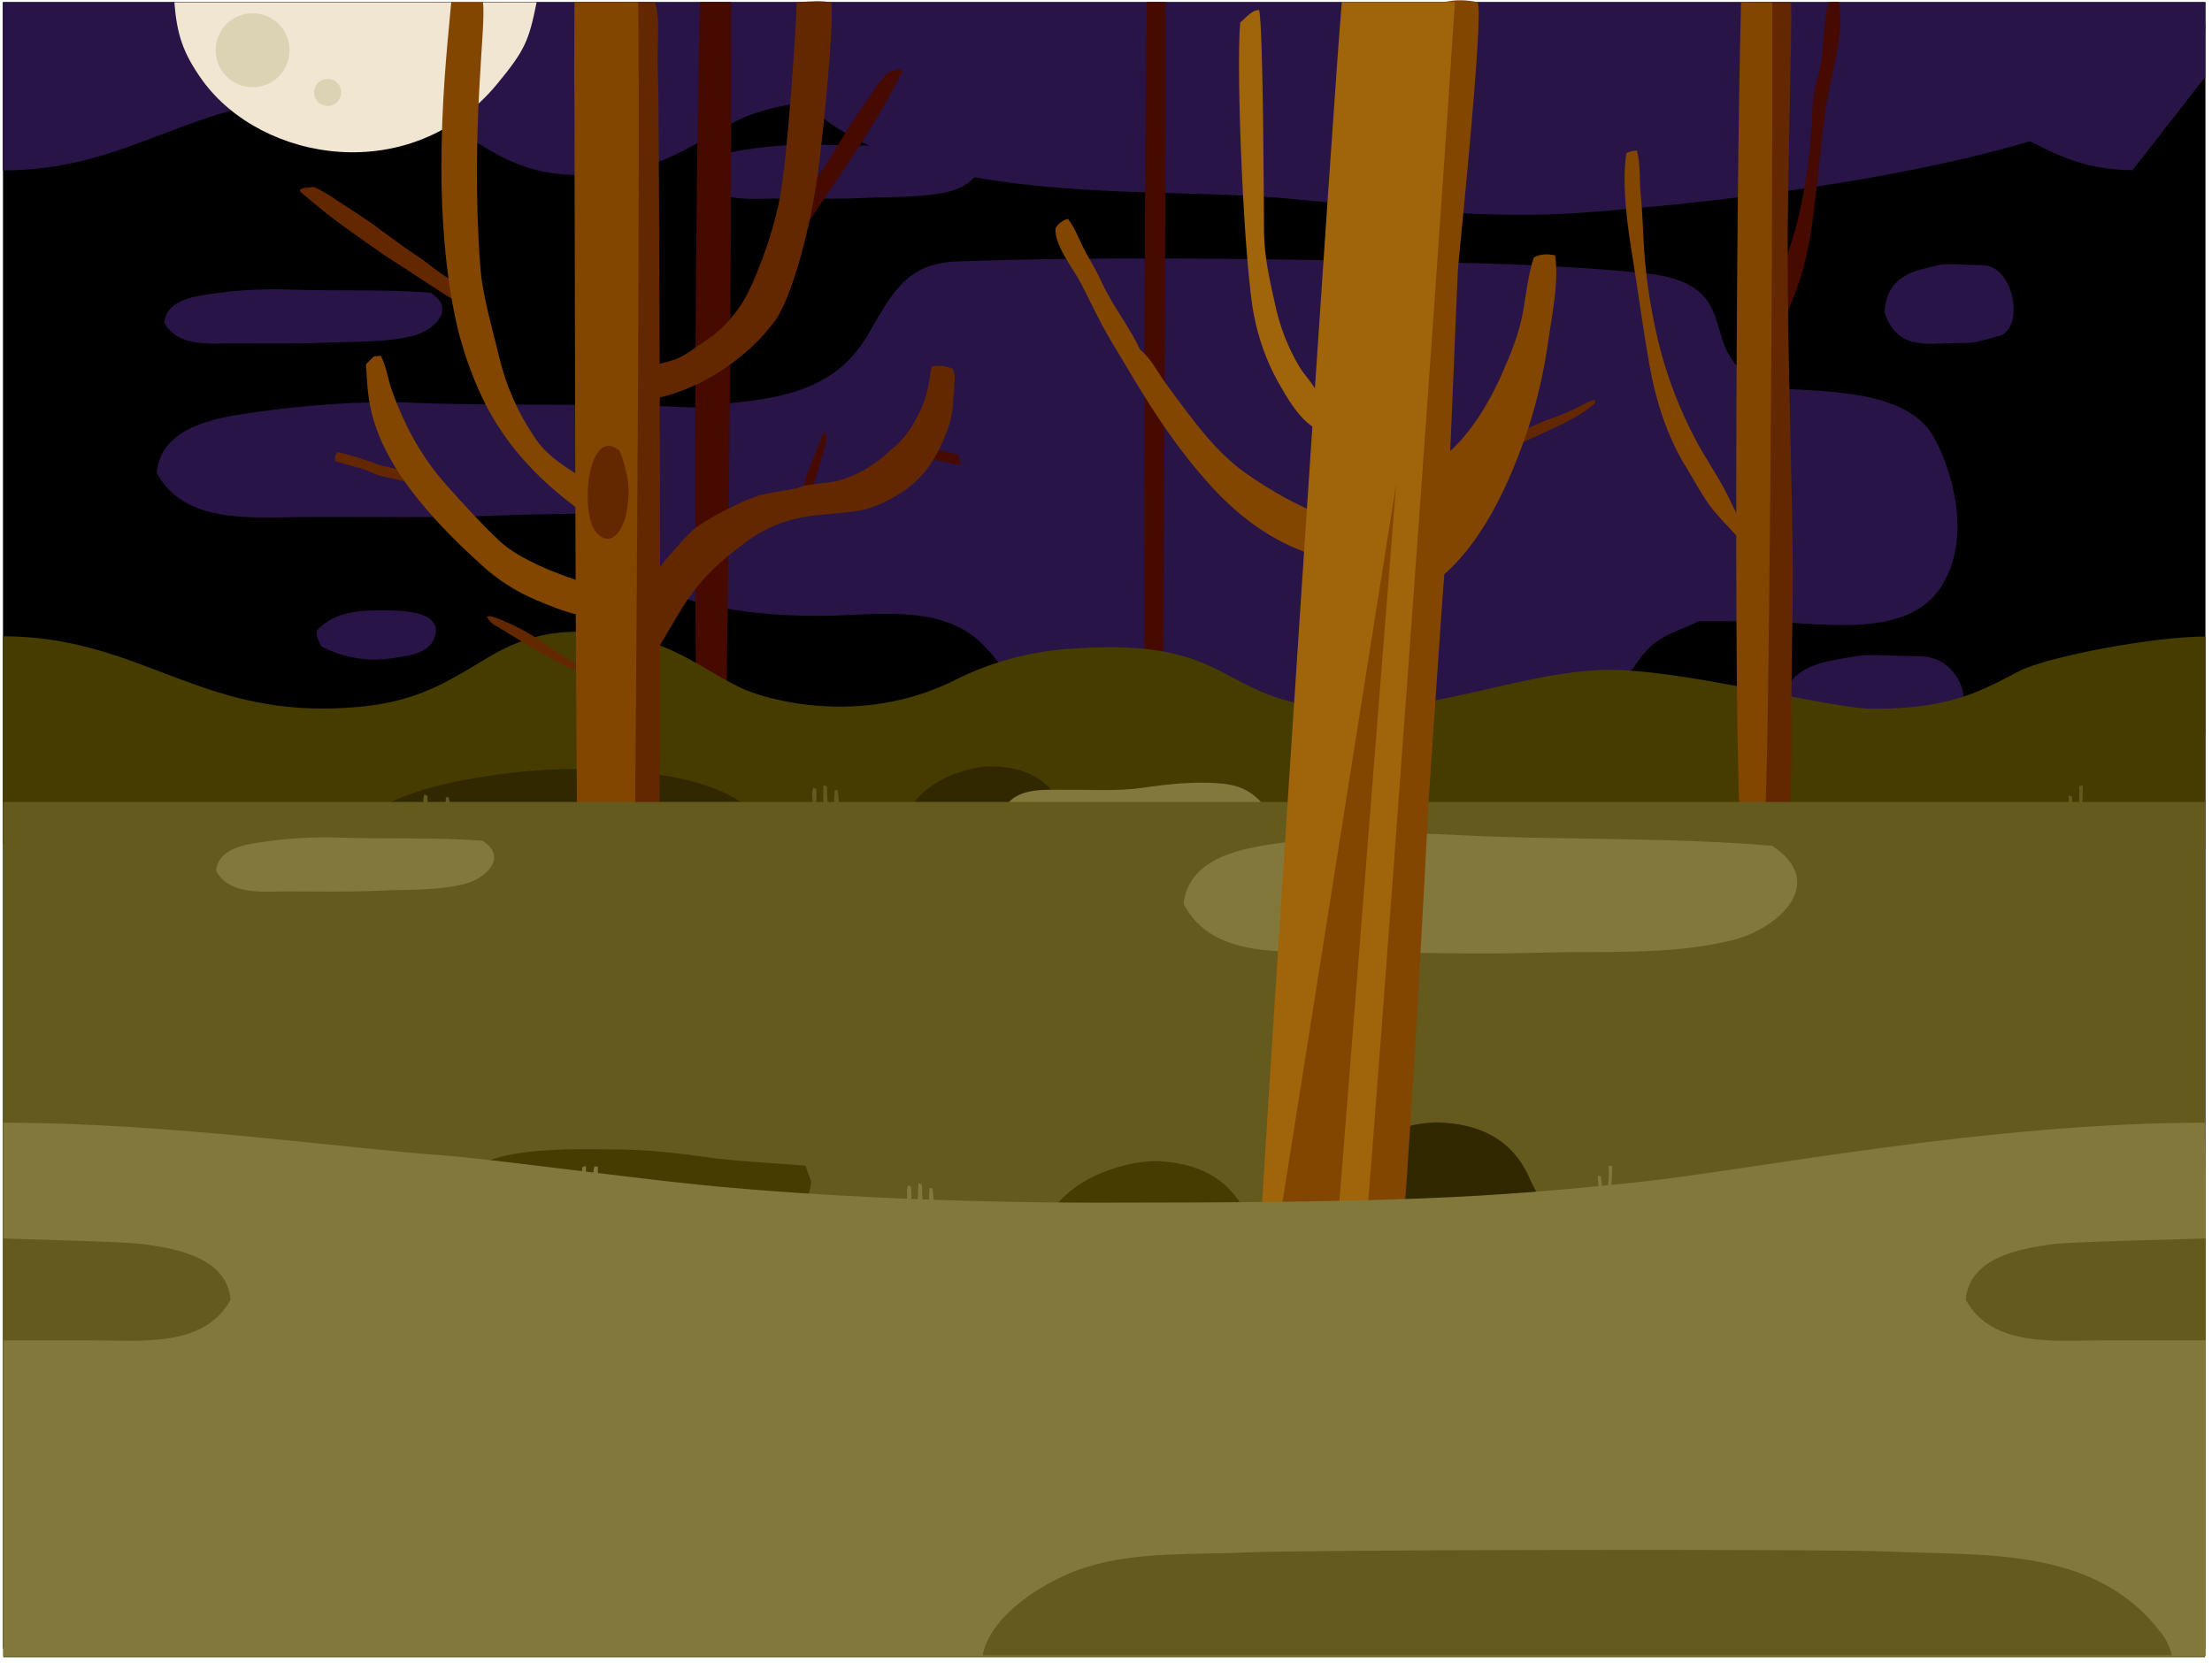 <svg version="1.1" width="484" height="364" viewBox="-1 -1 484 364" xmlns="http://www.w3.org/2000/svg" xmlns:xlink="http://www.w3.org/1999/xlink">
  <!-- Exported by Scratch - http://scratch.mit.edu/ -->
  <g id="woods-[fantasy,spooky,halloween,outdoors,haunted,forest,alex-eben-meyer]">
    <g id="ID0.3465839927084744">
      <g id="haunted-forest">
        <path id="Rectangle-path" fill="#000000" stroke="none" stroke-width="1" d="M 1 1.500 L 961 1.500 L 961 719.300 L 1 719.300 L 1 1.500 " transform="matrix(0.502, 0, 0, 0.502, -0.85, -1.3)"/>
        <g id="Group-5">
          <path id="Shape" fill="#281446" stroke="none" stroke-width="1" d="M 843 190.800 C 831 167.800 790.600 170.600 768.800 168.400 C 761.300 163.900 755 159 751.600 150.700 C 748.400 143 747.900 134.300 741.700 128 C 733.200 119.400 718.300 118.700 707 117.700 C 674.400 114.800 641.600 114.100 608.900 113.500 C 545 112.300 480.400 111.200 416.600 113.500 C 394.100 114.300 388 128.500 377.700 145.900 C 366.600 164.600 349.700 171 328.900 174 C 304 177.500 231.700 178.800 251.800 223.400 C 269 261.700 320.400 268.100 357 268 C 376.900 268 400.600 263.800 418.900 273.600 C 434.800 282 440.200 301.800 457.200 308.900 C 467.300 313.100 478.700 312.400 489.400 312.400 C 503.700 312.500 518 312.300 532.200 312.500 C 560.300 312.900 588.300 314.400 616.400 315.100 C 639.200 315.600 666.600 319 688.500 310.800 C 700.100 306.400 706.500 298.200 713.300 288.300 C 721.200 276.700 728.500 275.800 740.400 270.300 L 765 270.400 C 765.400 271 765.900 271.600 766.500 272.100 C 766.700 271.500 766.900 271 767 270.400 C 790.200 270.500 829.200 278.900 844.900 256.600 C 858.200 237.800 853 209.800 843 190.800 Z " transform="matrix(0.502, 0, 0, 0.502, -0.85, -0.75)"/>
          <path id="Shape_1_" fill="#281446" stroke="none" stroke-width="1" d="M 961 32.900 L 929.200 73.700 C 906.300 73.700 891.900 64.800 880 58.700 C 862.600 49.700 849.900 42.200 816.400 42.200 C 795.800 42.200 731.800 60.200 698 59.100 C 664.200 58 628.100 42.200 590.900 42.200 C 534.500 42.200 540.300 69 484 69 C 477.200 69 471 68.700 465.200 68.300 C 447.700 67 430.700 62.300 415.100 54.300 C 374.400 34.300 333 46.200 322.200 51.500 C 301.800 61.400 288.600 75.800 251.700 75.800 C 227.500 75.800 214.900 65.800 202.800 58.800 C 186.700 49.400 172.100 42.300 139.900 42.300 C 83.500 42.300 57.200 73.800 0.900 73.800 L 0.900 0.500 L 960.900 0.500 L 960.900 32.900 L 961 32.900 Z " transform="matrix(0.502, 0, 0, 0.502, -0.85, -0.75)"/>
          <path id="Shape_2_" fill="#281446" stroke="none" stroke-width="1" d="M 328.300 5.400 C 351.800 95.600 488.100 79.400 560.300 86 C 603.700 90 647.700 95.500 691.200 92.100 C 850.200 79.800 958.400 48.500 961 11.100 C 961.300 6.300 908.500 5.500 893.100 5.500 L 328.300 5.500 L 328.300 5.400 Z " transform="matrix(0.502, 0, 0, 0.502, -0.85, -0.75)"/>
          <path id="Shape_3_" fill="#281446" stroke="none" stroke-width="1" d="M 71.300 140.200 C 72.100 130.900 82.900 128.900 90.500 127.800 C 101.600 126.100 112.900 125.400 124.100 125.700 C 145.200 126.500 166.400 125.500 187.400 127.100 C 198.700 134.300 189 143.600 179.400 146 C 167.200 149 154.400 148.300 141.900 148.900 C 128.700 149.500 115.600 149.200 102.400 149.200 C 91.500 149.200 77.100 151 71.300 140.200 Z " transform="matrix(0.502, 0, 0, 0.502, -0.85, -0.75)"/>
          <path id="Shape_4_" fill="#281446" stroke="none" stroke-width="1" d="M 305.700 77.100 C 306.500 67.800 317.300 65.800 324.900 64.700 C 336 63 347.300 62.300 358.500 62.600 C 379.600 63.400 400.800 62.400 421.800 64 C 433.100 71.200 423.400 80.500 413.800 82.900 C 401.600 85.900 388.800 85.200 376.300 85.800 C 363.100 86.400 350 86.100 336.800 86.100 C 326 86.100 311.600 87.900 305.700 77.100 Z " transform="matrix(0.502, 0, 0, 0.502, -0.85, -0.75)"/>
          <path id="Shape_5_" fill="#281446" stroke="none" stroke-width="1" d="M 68 205.700 C 69.700 186 92.700 181.800 108.800 179.500 C 132.300 176.100 156.500 174.200 180.200 175.100 C 224.900 176.900 269.900 174.700 314.500 178 C 338.400 193.200 317.800 213 297.500 218.100 C 271.700 224.600 244.300 223.100 218 224.200 C 190.100 225.400 162.300 224.800 134.300 224.900 C 110.900 224.900 80.400 228.700 68 205.700 Z " transform="matrix(0.502, 0, 0, 0.502, -0.85, -0.75)"/>
          <path id="Shape_6_" fill="#281446" stroke="none" stroke-width="1" d="M 821.100 135.600 C 821.900 121.300 832 118.200 839.100 116.400 C 849.400 113.900 844.100 114.800 863.800 115.100 C 878 115.300 882.200 143.100 871 146 C 859.400 149 862.400 149 850.100 149.100 C 839.900 149.300 826.500 152.200 821.100 135.600 Z " transform="matrix(0.502, 0, 0, 0.502, -0.85, -0.75)"/>
          <path id="Shape_7_" fill="#281446" stroke="none" stroke-width="1" d="M 777.100 305.700 C 778.200 291.400 792.300 288.400 802.100 286.700 C 816.500 284.300 809.100 285.200 836.600 285.600 C 856.400 285.800 862.500 313.700 846.900 316.500 C 830.700 319.500 834.900 319.400 817.700 319.500 C 803.500 319.500 784.700 322.300 777.100 305.700 Z " transform="matrix(0.502, 0, 0, 0.502, -0.85, -0.75)"/>
          <path id="Shape_51_" fill="#281446" stroke="none" stroke-width="1" d="M 139.700 281.300 C 137.700 276.900 137.700 276.900 137.800 274.300 C 145.900 265.800 157.200 265.500 168.200 265.600 C 175.100 265.700 191.200 266 189.600 275.700 C 188.200 284 179 285.200 171.900 286.300 C 161 288.300 149.600 286.500 139.700 281.300 Z " transform="matrix(0.502, 0, 0, 0.502, -0.85, -0.75)"/>
        </g>
        <g id="Moon">
          <path id="Shape_8_" fill="#F0E6D2" stroke="none" stroke-width="1" d="M 0.700 0.500 C 1.800 14.300 4.300 22.500 12.900 34.500 C 38.800 70.300 104 81.400 141.400 36.100 C 153.600 21.300 155.200 17.300 158.600 0.500 L 0.700 0.500 Z " transform="matrix(0.502, 0, 0, 0.502, 36.8, -0.75)"/>
          <path id="Oval" fill="#DCD2B4" stroke="none" stroke-width="1" d="M 34.800 5.300 C 39.300 5.300 43.300 7.100 46.200 10 C 49.100 12.900 50.900 17 50.900 21.400 C 50.900 25.800 49.100 29.900 46.200 32.800 C 43.300 35.700 39.200 37.500 34.800 37.500 C 30.400 37.500 26.300 35.700 23.400 32.800 C 20.500 29.900 18.700 25.800 18.700 21.400 C 18.700 17 20.500 13 23.400 10 C 26.300 7.100 30.400 5.300 34.800 5.300 Z " transform="matrix(0.502, 0, 0, 0.502, 36.8, -0.75)"/>
          <path id="Oval_1_" fill="#DCD2B4" stroke="none" stroke-width="1" d="M 67.500 33.900 C 69.100 33.900 70.600 34.600 71.700 35.600 C 72.800 36.700 73.400 38.200 73.400 39.800 C 73.400 41.400 72.700 42.900 71.700 44 C 70.600 45.100 69.100 45.700 67.500 45.700 C 65.900 45.700 64.400 45 63.300 44 C 62.200 42.900 61.600 41.400 61.600 39.800 C 61.600 38.200 62.300 36.700 63.300 35.600 C 64.400 34.600 65.900 33.900 67.500 33.900 Z " transform="matrix(0.502, 0, 0, 0.502, 36.8, -0.75)"/>
          <path id="Oval_2_" fill="#DCD2B4" stroke="none" stroke-width="1" d="M 189.800 26.200 C 192.500 26.200 195 27.300 196.800 29.100 C 198.600 30.900 199.700 33.400 199.700 36.100 C 199.700 38.800 198.600 41.300 196.800 43.100 C 195 44.900 192.500 46 189.800 46 C 187.100 46 184.600 44.900 182.800 43.100 C 181 41.300 179.900 38.800 179.900 36.100 C 179.900 33.400 181 30.900 182.800 29.100 C 184.500 27.300 187 26.200 189.800 26.200 Z " transform="matrix(0.502, 0, 0, 0.502, 36.8, -0.75)"/>
        </g>
        <path id="Shape_9_" fill="#460A00" stroke="none" stroke-width="1" d="M 499.600 1.500 C 498.100 95.900 497.800 372.100 499.700 373.900 C 501.800 373.900 503.800 373.500 505.700 372.800 C 506.800 357 507.800 100 507.700 1.500 L 499.600 1.500 Z " transform="matrix(0.502, 0, 0, 0.502, -0.85, -1.3)"/>
        <path id="Shape_10_" fill="#460A00" stroke="none" stroke-width="1" d="M 304.800 1.500 C 302.300 95.900 301.700 345 304.900 346.900 C 308.300 346.900 311.700 346.500 315 345.800 C 317 330 318.700 100 318.400 1.500 L 304.800 1.500 Z " transform="matrix(0.502, 0, 0, 0.502, -0.85, -1.3)"/>
        <g id="Grass-BG">
          <path id="Shape_11_" fill="#463C00" stroke="none" stroke-width="1" d="M 961 44.500 L 961 2.900 C 938.100 2.900 891.800 11.800 880 17.900 C 862.600 26.900 849.900 34.400 816.400 34.400 C 795.800 34.400 731.800 16.400 698 17.500 C 664.200 18.600 628.100 34.400 590.900 34.400 C 534.500 34.400 540.300 7.600 484 7.600 C 477.200 7.600 471 7.900 465.200 8.300 C 447.700 9.600 430.700 14.300 415.100 22.300 C 374.400 42.300 333 30.400 322.200 25.100 C 301.800 15.200 288.600 0.800 251.700 0.800 C 227.500 0.800 214.900 10.800 202.800 17.800 C 186.700 27.200 172.100 34.300 139.900 34.300 C 83.500 34.300 57.200 2.800 0.900 2.800 L 0.900 93 L 960.900 95.600 L 960.900 44.500 L 961 44.500 Z " transform="matrix(0.502, 0, 0, 0.502, -0.85, 136.85)"/>
          <path id="Shape_12_" fill="#322800" stroke="none" stroke-width="1" d="M 467 91.700 C 467.200 88.500 466.600 85.300 465.300 82.300 C 464.900 81.300 464.200 80.300 463.800 79.300 C 458.200 65.600 447.500 60.600 435.200 59.600 C 428.200 59 421.300 60.600 414.600 63.300 C 401.300 68.500 393.700 78.400 390.100 91.800 L 467 91.800 L 467 91.700 Z " transform="matrix(0.502, 0, 0, 0.502, -0.85, 136.85)"/>
          <path id="Shape_13_" fill="#322800" stroke="none" stroke-width="1" d="M 337.200 92.800 C 337.600 89.700 336.300 86.500 333.100 83.400 C 332 82.400 330.400 81.400 329.400 80.400 C 315.500 66.700 289.300 61.700 258.900 60.700 C 241.900 60.300 224.800 61.500 208.100 64.400 C 175.400 69.600 156.500 79.500 147.700 92.900 L 337.200 92.900 L 337.200 92.800 Z " transform="matrix(0.502, 0, 0, 0.502, -0.85, 136.85)"/>
        </g>
        <g id="Tree-3">
          <path id="Shape_14_" fill="#460A00" stroke="none" stroke-width="1" d="M 93.700 0.500 C 92.200 0 90.600 0.500 89.100 0.500 C 87.600 6.800 86.800 16 86.400 22.500 C 86 30.200 82.400 37.800 82.200 45.500 C 81.800 60.700 80 75.800 76.800 90.700 C 73.900 103.800 69.500 116.600 63.900 128.700 L 65.800 145.800 C 66.500 144.400 67.300 142.900 68.100 141.500 C 75.700 127.900 80.100 111.900 82.100 96.500 C 84.100 81.200 85.500 66.100 87.300 51 C 88.900 36.200 96.400 15.200 93.700 0.500 Z " transform="matrix(0.502, 0, 0, 0.502, 354.35, -0.75)"/>
          <path id="Shape_15_" fill="#824600" stroke="none" stroke-width="1" d="M 1 66.200 C 2.500 65.600 4 65.200 5.600 65.100 C 7.300 71.400 6.600 78.300 7.300 84.700 C 8.100 92.300 8.200 100 8.700 107.700 C 9.700 122.900 12.200 137.900 16 152.600 C 19.600 165.900 24.600 178.700 31 190.800 C 34.400 197.400 38.600 203.600 42.300 210.100 C 46 216.500 48.500 223.200 52.400 229.500 C 52.400 231.800 53.400 234.100 52.400 236.800 C 48 231.800 43.200 227.100 39 222 C 34.300 216.200 30.900 209.400 27 203.100 C 18.800 189.900 13.800 174 11.100 158.800 C 8.400 143.500 6.400 128.600 4 113.500 C 1.600 98.800 -1.100 81 1 66.200 Z " transform="matrix(0.502, 0, 0, 0.502, 354.35, -0.75)"/>
          <path id="Shape_16_" fill="#642800" stroke="none" stroke-width="1" d="M 51.700 360 C 54 360.400 69.400 358.300 72 358 C 73.500 338.500 72.900 318.600 73 298.900 C 73.100 279.600 73.800 260.200 73.500 240.800 C 72.900 189.700 70.700 138.800 71.500 87.700 C 71.800 67.400 72.200 47.300 72.600 27 C 72.700 20.600 72.900 14.300 72.900 8 C 72.900 5.600 72.900 2.900 72.800 0.500 L 55.600 0.500 L 51.700 360 Z " transform="matrix(0.502, 0, 0, 0.502, 354.35, -0.75)"/>
          <path id="Shape_17_" fill="#824600" stroke="none" stroke-width="1" d="M 51 0.500 C 48.500 94.900 47.900 356.400 51.100 358.300 C 54.500 358.300 58 357.900 61.300 357.200 C 63.200 341.400 64.900 99 64.600 0.500 L 51 0.500 Z " transform="matrix(0.502, 0, 0, 0.502, 354.35, -0.75)"/>
        </g>
        <g id="Tree-2">
          <path id="Shape_18_" fill="#460A00" stroke="none" stroke-width="1" d="M 214.400 95.200 L 216.700 102 C 218.400 100.800 219.800 99.300 221 97.600 C 224.700 92.400 228.200 87.100 231.800 81.800 C 234.200 78.300 236.500 74.900 238.900 71.400 C 239.300 70.800 239.700 70.300 240 69.700 C 244.700 62.300 249.400 55 253.900 47.400 C 257.100 42 259.900 36.400 262.800 30.900 C 262.900 30.700 262.800 30.500 262.800 30 C 262.200 29.900 261.600 29.800 261 29.800 C 259.600 30.100 258.200 30.600 256.600 31.100 C 254 33.900 251.600 36.900 249.600 40.200 C 246.600 44.600 243.500 49 240.600 53.400 C 239.300 55.300 238.200 57.300 237 59.200 C 233.900 64.200 231 69.400 227.600 74.200 C 224.500 78.600 222.100 83.200 219.200 87.600 L 214.400 95.200 Z " transform="matrix(0.502, 0, 0, 0.502, 64.45, -0.75)"/>
          <path id="Shape_19_" fill="#460A00" stroke="none" stroke-width="1" d="M 268.500 198.200 C 274.400 199.400 280.200 200.700 286 201.900 C 286.900 202 287.800 202.100 288.700 202.100 C 288.100 200.500 287.700 199.200 287.200 197.800 C 285.900 197.500 284.800 197.100 283.600 196.800 C 281 196.300 278.500 195.800 275.900 195.300 L 268.200 193.900 C 268.200 195.300 268.400 196.800 268.500 198.200 Z " transform="matrix(0.502, 0, 0, 0.502, 64.45, -0.75)"/>
          <path id="Shape_20_" fill="#460A00" stroke="none" stroke-width="1" d="M 229.300 187.800 C 228.800 188.400 228.300 189 227.900 189.700 C 226.400 193.500 225 197.400 223.400 201.100 C 222.100 204.100 221 207.200 220.100 210.400 C 219.600 212.200 219 213.900 218.400 215.600 C 219.800 215.600 221.300 215.700 222.700 215.800 C 222.900 215.100 223.200 214.400 223.400 213.700 C 225 208.700 226.400 203.700 227.900 198.700 C 228.500 196.900 229 195 229.500 193.100 C 230 191.400 229.900 189.500 229.300 187.800 Z " transform="matrix(0.502, 0, 0, 0.502, 64.45, -0.75)"/>
          <path id="Shape_21_" fill="#642800" stroke="none" stroke-width="1" d="M 285 160.400 C 282.100 159 278.900 158.600 275.700 159.300 C 275.500 160.700 275.100 161.900 275 163.100 C 274.400 168.900 272.800 174.500 270.200 179.700 C 267.200 185.800 263.500 191.300 258.100 195.500 C 257.700 195.800 257.400 196.100 257.100 196.400 C 251.700 201.500 245.300 205.500 238.400 208 C 235.600 209 232.700 209.700 229.800 210 C 226.300 210.200 222.800 210.900 219.700 211.300 C 218.200 212.100 216.600 212.600 214.900 212.700 C 210.500 213.500 206.700 214.200 202.900 214.900 C 201.800 215.100 200.700 215.400 199.600 215.800 C 197.500 216.600 195.300 217.300 193.200 218.300 C 186 221.700 178.900 225.200 172.400 230 C 168.300 233.100 150.200 254.400 150.200 256.200 L 152.800 288.400 C 153.300 287.600 165.400 267 167.400 263.800 C 172.300 256 178.400 249.100 185.400 243.200 C 188.100 240.900 190.900 238.800 193.700 236.600 C 199.100 232.400 205.200 229.100 211.700 227 C 217 225.300 222.500 224.300 228.100 223.900 C 232.600 223.500 237.200 223.100 241.700 222.500 C 249.300 221.600 256.100 218.300 262.500 214.300 C 269 210.100 274.400 204.200 277.900 197.300 C 281.900 189.900 285 182.200 285.100 173.600 C 285.100 172.800 285.300 172 285.400 171.200 C 285.500 168.500 285.700 165.700 285.800 163 C 285.500 162.200 285.300 161.300 285 160.400 Z " transform="matrix(0.502, 0, 0, 0.502, 64.45, -0.75)"/>
          <path id="Shape_22_" fill="#642800" stroke="none" stroke-width="1" d="M 216.900 0.500 C 223.400 0 227.700 -0.200 232 0.500 C 233.200 9.700 228.600 56.200 226.300 73.700 C 223.200 97.900 215 128.600 207.600 139.100 C 195.500 156 172.900 170.800 152.200 173.700 C 151.300 168.800 152.900 164.300 152.600 159.500 C 156.700 157.800 161.200 157.500 165.300 155.600 C 169.400 153.700 172.700 151 176.300 148.600 C 183.100 144.300 188.800 138.500 193.100 131.600 C 198.300 123.300 206 103.600 209.500 86 C 213 67.600 216.600 10.700 216.900 0.500 Z " transform="matrix(0.502, 0, 0, 0.502, 64.45, -0.75)"/>
          <path id="Shape_23_" fill="#642800" stroke="none" stroke-width="1" d="M 15.900 200.600 C 15.300 199.200 15.700 197.600 16.900 196.600 C 19.700 197.300 22.500 198 25.300 198.900 C 28.700 199.900 32 201.200 35.300 202.300 C 37.100 202.900 39.100 203.100 40.900 203.600 C 42.700 204.100 44.700 204.500 46.500 205.200 C 48.300 205.700 49.500 207.500 49.300 209.300 C 48.200 210.100 47 209.600 45.900 209.300 C 42.900 208.600 39.900 208 36.900 207.300 C 35.800 207.100 34.700 206.800 33.600 206.400 C 30.800 205 28 203.900 25 203.200 C 22.100 202.400 19.200 201.500 15.900 200.600 Z " transform="matrix(0.502, 0, 0, 0.502, 64.45, -0.75)"/>
          <path id="Shape_24_" fill="#642800" stroke="none" stroke-width="1" d="M 69.800 124 C 70 126.500 70.200 128.700 70.400 131.100 C 68.400 130.700 66.500 129.800 64.800 128.700 C 59.400 125.300 54.100 121.700 48.800 118.300 L 38.200 111.400 C 37.600 111 37.100 110.700 36.500 110.300 C 29.400 105.200 22.100 100.300 15.100 95 C 10.100 91.300 5.400 87.100 0.600 83.200 C 0.500 83.100 0.400 82.800 0.300 82.300 C 0.800 81.900 1.300 81.700 1.900 81.500 C 3.400 81.300 4.800 81.200 6.400 81 C 9.900 82.600 13.200 84.500 16.400 86.800 C 20.900 89.700 25.400 92.600 29.800 95.600 C 31.700 96.900 33.500 98.200 35.300 99.600 C 40.100 103 44.800 106.700 49.700 109.900 C 54.100 112.700 58.100 116.100 62.400 119.100 L 69.800 124 Z " transform="matrix(0.502, 0, 0, 0.502, 64.45, -0.75)"/>
          <path id="Shape_25_" fill="#642800" stroke="none" stroke-width="1" d="M 81.900 268.300 C 83.900 267.800 85.900 268.900 87.700 269.600 C 94.100 272.200 100.200 275.400 105.900 279.300 C 111.300 283.300 117.100 286.900 123.100 290 C 123.800 290.400 124.500 290.900 125.100 291.400 C 125.300 292.900 124 292.800 123 292.400 C 120.100 291.500 117.200 290.400 114.500 289.100 C 104.900 284.200 95.900 278.400 86.700 272.900 C 84.700 271.800 82.700 270.600 81.900 268.300 Z " transform="matrix(0.502, 0, 0, 0.502, 64.45, -0.75)"/>
          <path id="Shape_26_" fill="#642800" stroke="none" stroke-width="1" d="M 156.600 39.800 C 156.500 36.300 156.500 32.700 156.300 29.100 C 155.900 21.300 157.600 8 155.200 0.500 C 147.900 0.500 143.900 0.300 139 0.500 C 138.500 26.500 138.600 54.800 139.100 80.800 C 140 137.200 135.100 336.600 135.100 380.700 C 138 380.700 153.500 382.100 156.300 382.200 C 158.300 370 156.800 52.500 156.600 39.800 Z " transform="matrix(0.502, 0, 0, 0.502, 64.45, -0.75)"/>
          <path id="Shape_27_" fill="#824600" stroke="none" stroke-width="1" d="M 120 0.500 C 120 2 119.900 29.200 119.900 30.700 C 119.900 34 119.900 37.300 120 40.600 C 120.100 53.900 120.300 370.700 121.800 380.300 C 129.600 382 146.200 380.700 146.200 380.700 C 146.200 380.700 148.800 96.400 147.800 0.400 L 120 0.400 L 120 0.500 Z " transform="matrix(0.502, 0, 0, 0.502, 64.45, -0.75)"/>
          <path id="Shape_28_" fill="#824600" stroke="none" stroke-width="1" d="M 124.900 208.500 C 116.300 203.400 107.900 198.400 102.400 189.800 C 95.300 179.300 90.200 167.600 87.200 155.200 C 84.100 141.900 79.900 128.700 78.900 115 C 74.600 54.500 81.700 11 80.100 0.400 L 66.300 0.400 C 65.500 10.700 62.600 34.500 62.100 63.300 C 61.100 112.700 68.600 142 71.100 150 C 73.800 159.100 77.300 168 81.600 176.500 C 89.800 191.900 101.400 206.800 124 223.200 C 124.400 221.600 125.500 211 124.900 208.500 Z " transform="matrix(0.502, 0, 0, 0.502, 64.45, -0.75)"/>
          <path id="Shape_29_" fill="#824600" stroke="none" stroke-width="1" d="M 124.900 253.700 C 125.900 258.300 126.600 262.900 126.900 267.600 C 122.600 269.900 101.300 260.400 97.500 258.400 C 91 255 84.900 250.800 79.500 245.800 C 26.300 198.100 30.600 172.700 29.100 158.300 L 32.600 154.900 L 35.600 154.600 C 38 159.200 38.700 164.700 40.400 169.600 C 42.300 174.900 44.400 180 46.900 185.100 C 51.700 194.900 57.800 204 65.200 212.100 C 72.300 220 79.400 227.900 87.200 235.200 C 95.900 243.500 113.500 250.200 124.900 253.700 Z " transform="matrix(0.502, 0, 0, 0.502, 64.45, -0.75)"/>
          <path id="Shape_30_" fill="#642800" stroke="none" stroke-width="1" d="M 139.700 196 C 143.400 205.800 144.700 212.800 142.600 223.400 C 141.300 230.200 136.400 238.400 130 232.200 C 121.800 224.200 125.700 184.400 139.700 196 Z " transform="matrix(0.502, 0, 0, 0.502, 64.45, -0.75)"/>
        </g>
        <g id="Grass-middle">
          <path id="Shape_31_" fill="#82783C" stroke="none" stroke-width="1" d="M 553.300 15.300 C 550.300 18 544.700 16.700 541.100 16.600 L 525.500 16.200 C 514.800 15.900 504.100 15.600 493.300 15.100 C 483.400 14.600 473.600 13.400 463.800 12.800 C 458.900 12.500 454.100 12.200 449.200 12.100 C 445.600 12 440.200 12.900 437.300 10.200 C 443.500 2.500 454.500 3.800 463.400 3.700 C 474.400 3.600 485.800 4.400 496.800 2.800 C 507.700 1.200 519 0 530.200 0.900 C 541.800 1.800 546.700 6.200 553.300 15.300 Z " transform="matrix(0.502, 0, 0, 0.502, -0.3, 170)"/>
          <path id="Rectangle-path_1_" fill="#645A1E" stroke="none" stroke-width="1" d="M 0 9 L 959.700 9 L 959.700 381.900 L 0 381.900 L 0 9 " transform="matrix(0.502, 0, 0, 0.502, -0.3, 170)"/>
          <path id="Shape_32_" fill="#82783C" stroke="none" stroke-width="1" d="M 514.500 53.500 C 516.600 33 540.500 29 557.200 26.800 C 581.600 23.700 606.800 22 631.400 23.300 C 677.800 25.800 724.600 24.200 771 28.100 C 795.600 44.200 774 64.500 752.800 69.500 C 725.900 75.900 697.500 73.900 670.100 74.700 C 641 75.600 612.200 74.600 583.100 74.200 C 558.800 74.100 527.100 77.600 514.500 53.500 Z " transform="matrix(0.502, 0, 0, 0.502, -0.3, 170)"/>
          <path id="Shape_33_" fill="#322800" stroke="none" stroke-width="1" d="M 670 190.400 C 670.200 186.300 669.500 182.100 667.900 178.300 C 667.300 177 666.500 175.800 665.900 174.400 C 658.600 156.700 644.900 150.200 628.900 148.900 C 619.900 148.100 610.900 150.200 602.200 153.600 C 585 160.400 575.100 173.100 570.500 190.400 L 670 190.400 Z " transform="matrix(0.502, 0, 0, 0.502, -0.3, 170)"/>
          <path id="Shape_34_" fill="#463C00" stroke="none" stroke-width="1" d="M 547.100 207.300 C 547.300 203.200 546.600 199 545 195.200 C 544.400 193.900 543.600 192.700 543 191.300 C 535.700 173.600 522 167.100 506 165.800 C 497 165 488 167.100 479.300 170.500 C 462.100 177.300 452.200 190 447.600 207.300 L 547.100 207.300 Z " transform="matrix(0.502, 0, 0, 0.502, -0.3, 170)"/>
          <path id="Shape_35_" fill="#463C00" stroke="none" stroke-width="1" d="M 341.200 193 C 316.400 199.900 293.100 197.800 267.700 197.400 C 255.700 197.300 243.800 195.400 232.300 191.800 C 222.400 188.800 210.600 188 203.600 179.400 C 194.200 157.400 256.100 160.600 265.500 160.500 C 279.400 160.400 293.200 162 306.900 163.900 C 321.200 165.900 335.400 166.300 349.700 167.600 L 352.200 174.700 C 351.100 182.900 347.700 188.700 341.200 193 Z " transform="matrix(0.502, 0, 0, 0.502, -0.3, 170)"/>
          <path id="Shape_36_" fill="#82783C" stroke="none" stroke-width="1" d="M 92.800 39 C 93.600 29.700 104.400 27.700 112 26.600 C 123.100 24.900 134.400 24.200 145.600 24.500 C 166.700 25.300 187.900 24.300 208.900 25.900 C 220.200 33.100 210.500 42.400 200.900 44.800 C 188.700 47.800 175.900 47.100 163.400 47.700 C 150.200 48.300 137.100 48 123.900 48 C 113 48 98.600 49.800 92.800 39 Z " transform="matrix(0.502, 0, 0, 0.502, -0.3, 170)"/>
          <path id="Shape_37_" fill="#645A1E" stroke="none" stroke-width="1" d="M 357.500 1.700 L 359 2.200 C 359.100 4.800 359.200 7.300 359.400 9.700 C 359.200 9.900 359.100 10 358.900 10.100 C 358.500 10.100 358.100 10.100 357.800 10.100 C 357.600 9.500 357.500 8.900 357.400 8.200 C 357.400 6.200 357.500 4.200 357.500 1.700 Z " transform="matrix(0.502, 0, 0, 0.502, -0.3, 170)"/>
          <path id="Shape_38_" fill="#645A1E" stroke="none" stroke-width="1" d="M 353.600 9.900 C 353.200 9.400 352.800 9.200 352.800 8.900 C 352.700 7.600 352.600 6.200 352.600 4.900 C 352.700 4.200 352.900 3.400 353.100 2.700 L 354.400 3.400 C 354.600 8.400 354.600 8.400 353.600 9.900 Z " transform="matrix(0.502, 0, 0, 0.502, -0.3, 170)"/>
          <path id="Shape_39_" fill="#645A1E" stroke="none" stroke-width="1" d="M 364.300 9.900 L 362.700 10.200 C 361.600 8.100 362.600 6.100 362.400 4 L 363.500 3.700 C 364.300 5.800 364 7.800 364.300 9.900 Z " transform="matrix(0.502, 0, 0, 0.502, -0.3, 170)"/>
          <path id="Shape_40_" fill="#645A1E" stroke="none" stroke-width="1" d="M 184.100 12.900 C 183.700 12.400 183.300 12.200 183.300 11.900 C 183.200 10.600 183.100 9.200 183.100 7.900 C 183.200 7.200 183.400 6.400 183.600 5.700 L 184.900 6.400 C 185.200 11.400 185.200 11.400 184.100 12.900 Z " transform="matrix(0.502, 0, 0, 0.502, -0.3, 170)"/>
          <path id="Shape_41_" fill="#645A1E" stroke="none" stroke-width="1" d="M 194.800 13 L 193.200 13.300 C 192.100 11.200 193.100 9.200 192.900 7.100 L 194 6.800 C 194.900 8.900 194.600 10.900 194.800 13 Z " transform="matrix(0.502, 0, 0, 0.502, -0.3, 170)"/>
          <path id="Shape_42_" fill="#645A1E" stroke="none" stroke-width="1" d="M 905.800 12.800 L 904.500 12.300 C 904.700 8.900 905.300 5.600 904.800 2.100 L 906.400 1.800 C 906.500 5.400 906.300 9.100 905.800 12.800 Z " transform="matrix(0.502, 0, 0, 0.502, -0.3, 170)"/>
          <path id="Shape_43_" fill="#645A1E" stroke="none" stroke-width="1" d="M 901.600 6.500 C 901.800 8.500 902 10.300 902.300 12.400 L 900.600 12.400 C 900.500 10.300 900.400 8.400 900.200 6.200 L 901.600 6.500 Z " transform="matrix(0.502, 0, 0, 0.502, -0.3, 170)"/>
        </g>
        <g id="Tree-1">
          <path id="Shape_44_" fill="#824600" stroke="none" stroke-width="1" d="M 150.200 234.400 C 152.300 237.700 158.300 244 158.200 247.900 C 149.500 250.400 137.300 248.900 128.600 246.900 C 119.900 244.900 110.400 242.200 102.400 238.500 C 83.100 229.500 69.200 215 56.400 198.400 C 44 182.500 34.600 165.800 24.300 148.700 C 19.700 141 15.800 132.500 11.700 124.500 C 8.400 118 -0.200 107.600 0.400 100.100 C 1.600 98.100 3.500 96.600 5.800 96 C 9.200 100.300 11 106 13.700 110.800 C 16.200 115.200 18.600 119.400 20.700 124 C 25.400 134.100 32.600 143 37.300 153.100 C 41.800 156.600 44.900 162.800 48.200 167.400 C 51.500 172 55 176.700 58.500 181.200 C 65.900 191 73.500 200 83.600 207.100 C 104.300 221.600 125.400 230.500 150.200 234.400 Z " transform="matrix(0.502, 0, 0, 0.502, 229.75, -1.3)"/>
          <path id="Shape_45_" fill="#642800" stroke="none" stroke-width="1" d="M 191.500 197.400 C 192.200 195.500 194.200 194.400 195.900 193.400 C 201.700 189.600 207.800 186.400 214.200 183.900 C 220.600 181.700 226.800 179 232.700 175.800 C 233.400 175.500 234.200 175.200 235 174.900 C 236.300 175.600 235.500 176.600 234.700 177.200 C 232.300 179.100 229.800 180.800 227.200 182.400 C 217.800 187.500 207.900 191.600 198.100 196.100 C 195.900 197.100 193.800 198 191.500 197.400 Z " transform="matrix(0.502, 0, 0, 0.502, 229.75, -1.3)"/>
          <path id="Shape_46_" fill="#824600" stroke="none" stroke-width="1" d="M 218.200 111.900 C 219.800 123.700 217 136.700 215.300 148.400 C 213.500 161.600 210.600 174.500 206.500 187.200 C 198.600 210.700 186.100 239.200 165.600 254.400 C 164.700 250.600 166.200 246.300 166.500 242.500 C 166.800 237.600 166.800 232.800 166.400 227.900 C 165.900 219.900 164.400 210 166.600 202.200 C 179.900 192.200 188.500 178.200 195.200 163.100 C 198.800 154.900 202.100 146.900 203.900 138 C 205.500 129.700 206.200 120.800 208.900 112.800 C 211.900 111.200 214.800 111.300 218.200 111.900 Z " transform="matrix(0.502, 0, 0, 0.502, 229.75, -1.3)"/>
          <path id="Shape_47_" fill="#824600" stroke="none" stroke-width="1" d="M 152.100 532.500 C 155.500 493.100 162.300 366.300 162.600 357.400 C 162.700 352.800 169.800 250.300 170.100 247.600 C 170.100 247.400 170.100 247.200 170.200 246.900 C 170.700 242.300 175.500 123.200 175.800 118.100 C 176 114.300 187.500 4.400 184.300 1.500 C 179.800 0.600 174.900 0.300 170 1.500 C 165.200 15.900 137.700 482.200 136.600 496.300 C 135.700 508.200 133.900 520.500 133.700 532.500 L 152.100 532.500 Z " transform="matrix(0.502, 0, 0, 0.502, 229.75, -1.3)"/>
          <path id="Shape_48_" fill="#A0640A" stroke="none" stroke-width="1" d="M 136 532.500 C 140.200 485.400 165.500 140.800 174.500 1.500 L 125.200 1.500 C 121.800 38.900 95 447.900 90 532.500 L 136 532.500 Z " transform="matrix(0.502, 0, 0, 0.502, 229.75, -1.3)"/>
          <path id="Shape_49_" fill="#824600" stroke="none" stroke-width="1" d="M 123.500 532.500 L 148.900 211.400 L 98.100 532.500 L 123.500 532.500 " transform="matrix(0.502, 0, 0, 0.502, 229.75, -1.3)"/>
          <path id="Shape_50_" fill="#A0640A" stroke="none" stroke-width="1" d="M 80.900 10.400 C 83.500 8.300 86.100 4.800 89.200 5 C 91 14.500 91.200 92.300 91.300 102 C 91.400 112.400 93.800 123.100 96.100 133.200 C 98.100 142.800 101.700 152.100 106.700 160.500 C 109.100 164.500 113 168.100 114.700 172.400 C 116.400 176.700 116.200 183.500 115.700 188.200 C 107.700 185.700 100.700 173 96.900 166.200 C 92.200 157.500 88.900 148.200 87 138.500 C 82.600 117.300 79 32 80.900 10.400 Z " transform="matrix(0.502, 0, 0, 0.502, 229.75, -1.3)"/>
        </g>
        <g id="Grass-foreground">
          <path id="Shape_52_" fill="#82783C" stroke="none" stroke-width="1" d="M 959.700 0.730 C 864.100 0.730 761.800 21.400 712.900 26.600 C 646.500 33.600 607.100 35.600 477.300 35.600 C 405.700 35.600 341.600 31.700 302.600 27.700 C 272 24.600 208.200 16.100 193.200 15.100 C 150.800 12.200 72.200 0.730 0 0.730 L 0 39.500 L 0 233.300 L 960 233.300 L 960 26 L 959.700 0.730 Z " transform="matrix(0.502, 0, 0, 0.502, -0.3, 244.35)"/>
          <path id="Shape_54_" fill="#645A1E" stroke="none" stroke-width="1" d="M 61.400 53.700 C 53.200 52.600 13.700 51.700 0 51.200 L 0 95.600 L 37.900 95.600 C 59.400 95.600 87.600 99.100 99.100 77.900 C 97.500 59.700 76.200 55.800 61.400 53.700 Z " transform="matrix(0.502, 0, 0, 0.502, -0.3, 244.35)"/>
          <path id="Shape_55_" fill="#645A1E" stroke="none" stroke-width="1" d="M 893 53.700 C 901.200 52.600 946.300 51.700 960 51.200 L 960 95.600 L 916.600 95.600 C 895.100 95.600 866.900 99.100 855.400 77.900 C 857 59.700 878.200 55.800 893 53.700 Z " transform="matrix(0.502, 0, 0, 0.502, -0.3, 244.35)"/>
          <path id="Shape_56_" fill="#82783C" stroke="none" stroke-width="1" d="M 257.400 26.600 C 257.200 24.100 257 22.100 257.700 19.800 L 259.200 19.900 L 259.200 25.800 L 257.400 26.600 Z " transform="matrix(0.502, 0, 0, 0.502, -0.3, 244.35)"/>
          <path id="Shape_57_" fill="#82783C" stroke="none" stroke-width="1" d="M 253.800 25.100 L 252.400 25.100 C 251.800 23.500 252.700 21.900 252.300 20.200 L 253.900 19.600 C 254.300 21.600 253.600 23.200 253.800 25.100 Z " transform="matrix(0.502, 0, 0, 0.502, -0.3, 244.35)"/>
          <path id="Shape_58_" fill="#82783C" stroke="none" stroke-width="1" d="M 398.900 27.100 L 400.400 27.600 C 400.500 30.200 400.600 32.700 400.700 35.100 C 400.500 35.300 400.400 35.400 400.200 35.500 C 399.800 35.500 399.400 35.500 399.100 35.500 C 398.900 34.900 398.800 34.200 398.700 33.600 C 398.700 31.600 398.800 29.600 398.900 27.100 Z " transform="matrix(0.502, 0, 0, 0.502, -0.3, 244.35)"/>
          <path id="Shape_59_" fill="#82783C" stroke="none" stroke-width="1" d="M 394.900 35.200 C 394.500 34.700 394.100 34.500 394.100 34.200 C 394 32.900 393.900 31.500 393.900 30.200 C 394 29.500 394.200 28.700 394.400 28 L 395.700 28.700 C 396 33.700 396 33.700 394.900 35.200 Z " transform="matrix(0.502, 0, 0, 0.502, -0.3, 244.35)"/>
          <path id="Shape_60_" fill="#82783C" stroke="none" stroke-width="1" d="M 405.600 35.300 L 404 35.600 C 402.900 33.500 403.900 31.500 403.700 29.400 L 404.800 29.100 C 405.600 31.100 405.300 33.200 405.600 35.300 Z " transform="matrix(0.502, 0, 0, 0.502, -0.3, 244.35)"/>
          <path id="Shape_61_" fill="#82783C" stroke="none" stroke-width="1" d="M 700.700 30.400 L 699.400 29.900 C 699.600 26.500 700.200 23.200 699.700 19.700 L 701.300 19.400 C 701.300 23 701.100 26.700 700.700 30.400 Z " transform="matrix(0.502, 0, 0, 0.502, -0.3, 244.35)"/>
          <path id="Shape_62_" fill="#82783C" stroke="none" stroke-width="1" d="M 696.400 24.100 C 696.600 26.100 696.800 27.900 697.100 30 L 695.400 30 C 695.300 27.900 695.200 26 695 23.800 L 696.400 24.100 Z " transform="matrix(0.502, 0, 0, 0.502, -0.3, 244.35)"/>
        </g>
      </g>
    </g>
    <path id="Path" fill="#645A1E" stroke="none" stroke-width="1" d="M 946.300 722.300 C 945.400 718.200 943.500 714.500 940.700 711.300 C 911.900 674.600 863.900 679 822 677 C 798.800 675.900 569 676.200 543.800 677.400 C 520.800 678.500 495.500 676.900 473.300 683.800 C 457 688.800 431.600 703.800 428 722.300 L 946.300 722.300 Z " transform="matrix(0.502, 0, 0, 0.502, -0.85, -1.3)"/>
  </g>
</svg>